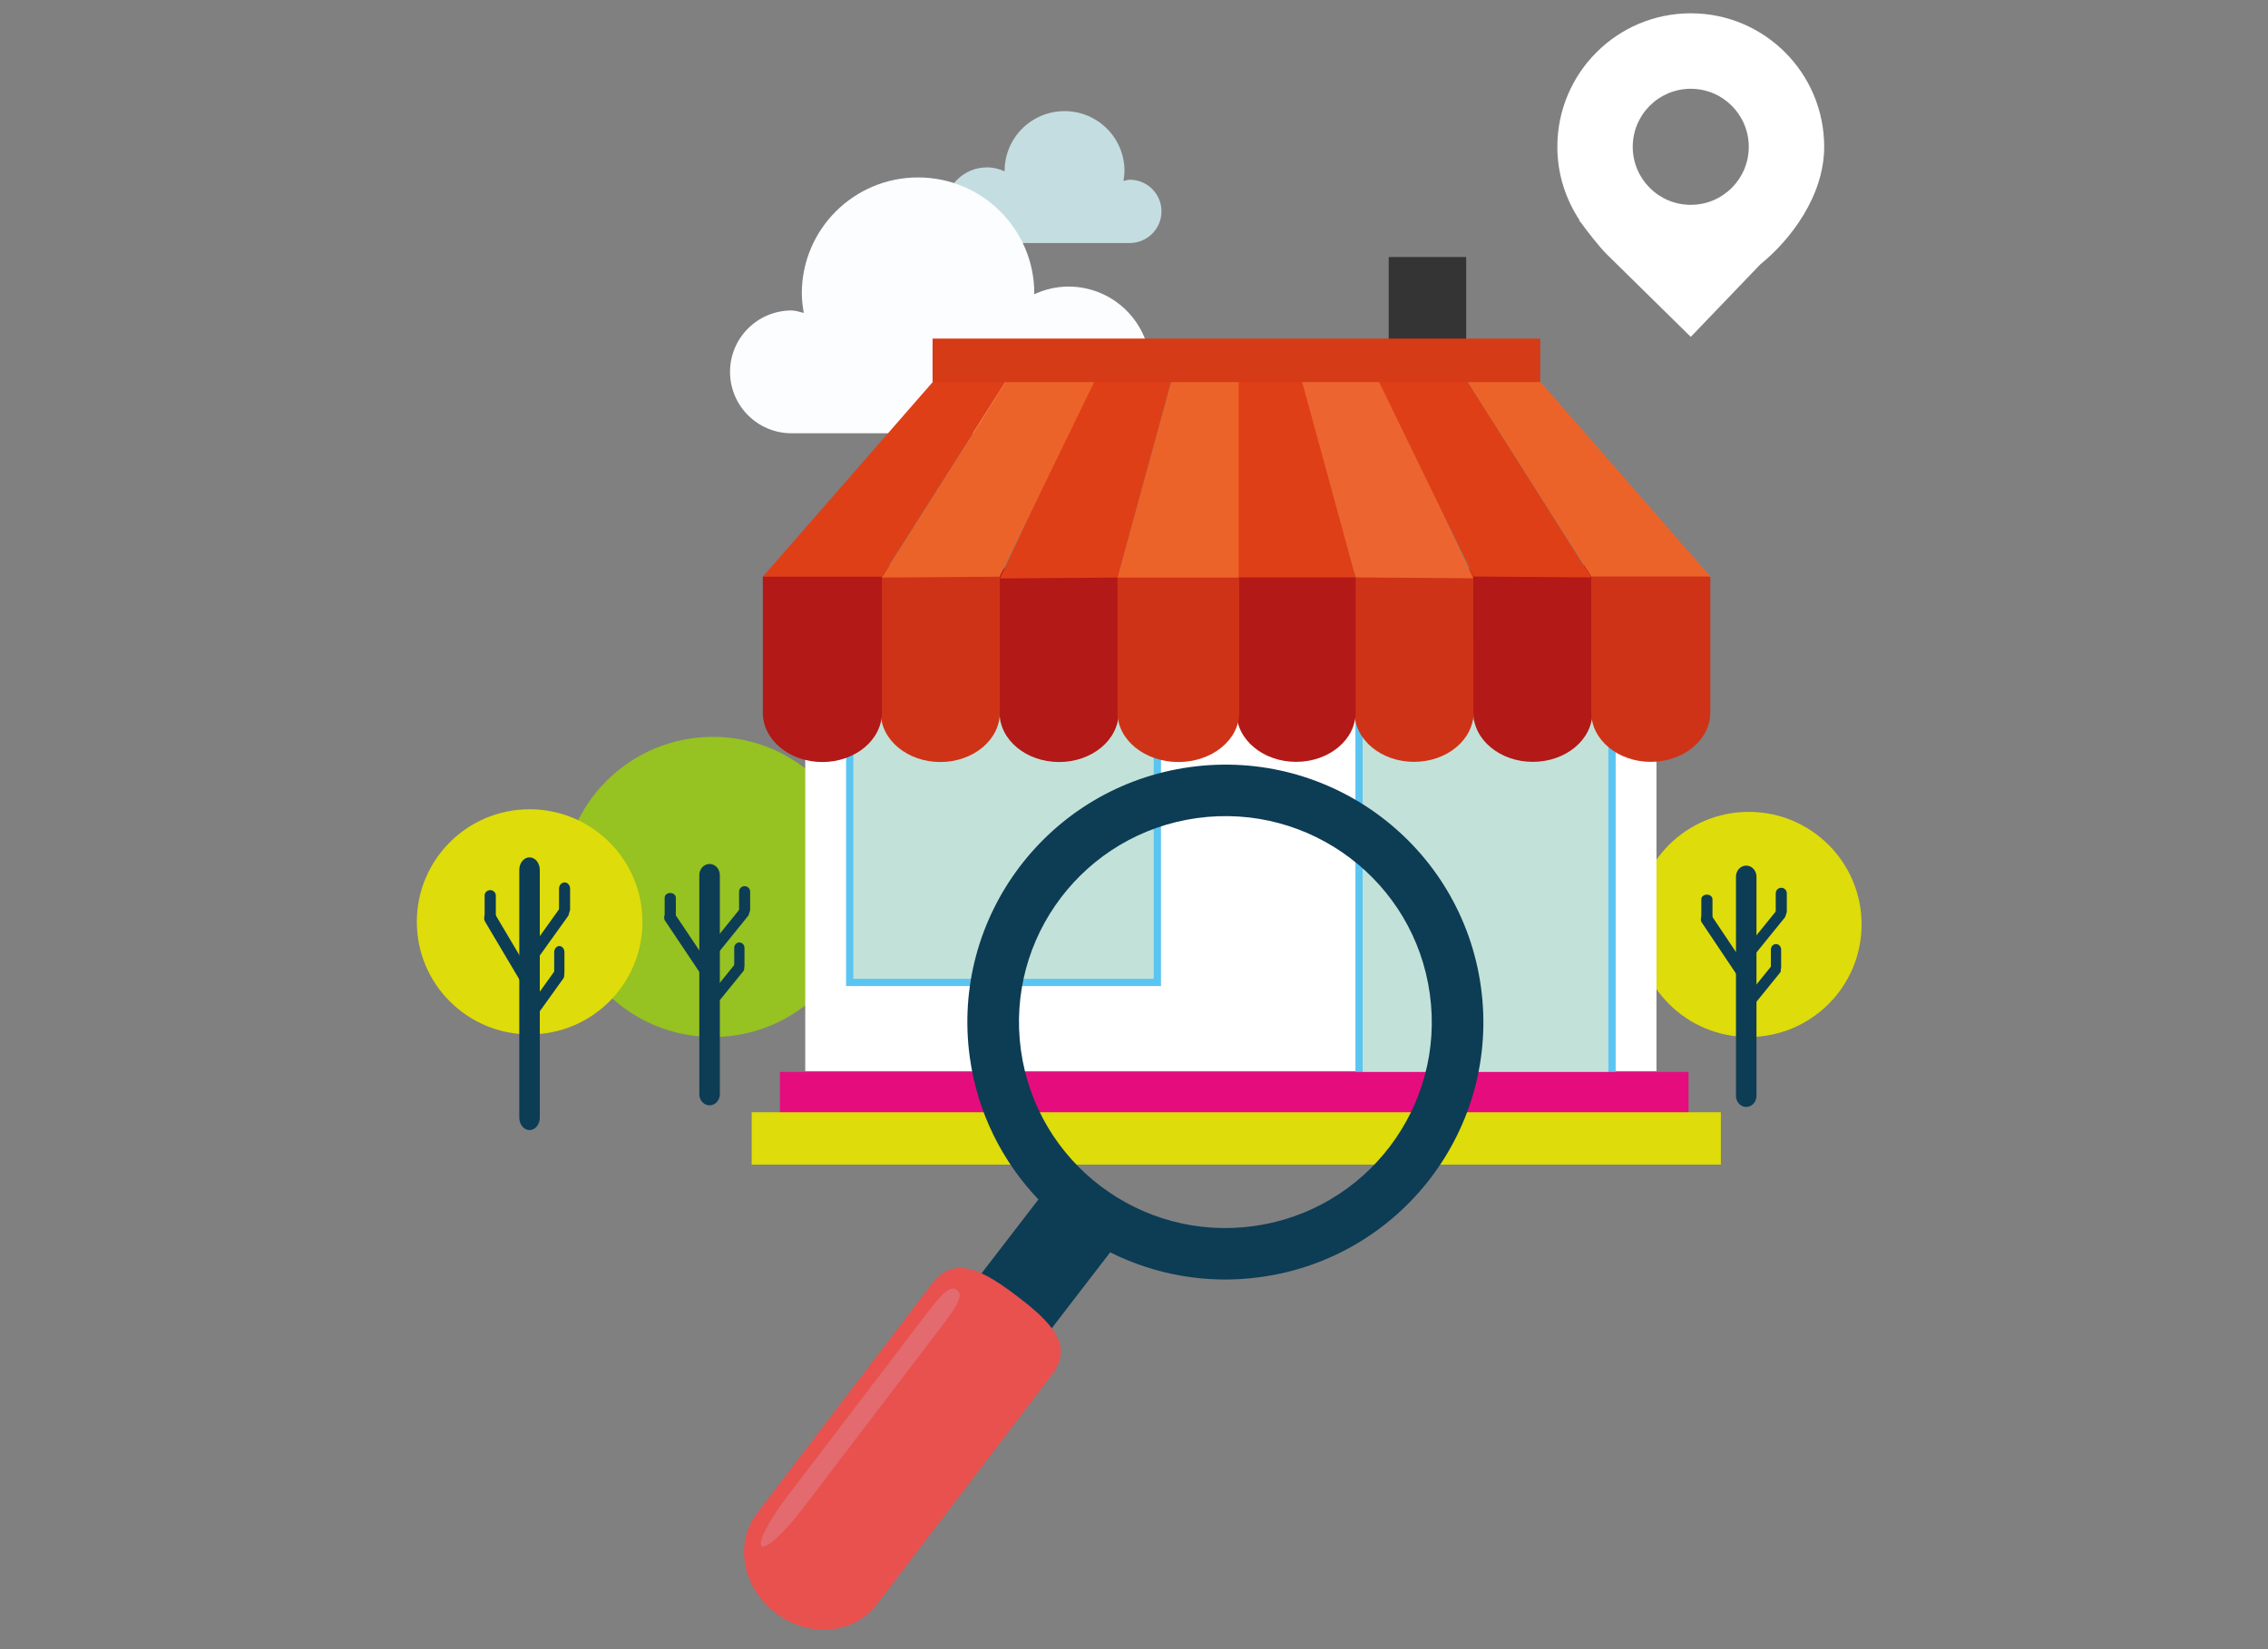 <?xml version="1.0" encoding="utf-8"?>
<!-- Generator: Adobe Illustrator 15.0.0, SVG Export Plug-In . SVG Version: 6.00 Build 0)  -->
<!DOCTYPE svg PUBLIC "-//W3C//DTD SVG 1.1//EN" "http://www.w3.org/Graphics/SVG/1.1/DTD/svg11.dtd">
<svg version="1.1" id="Calque_1" xmlns="http://www.w3.org/2000/svg" xmlns:xlink="http://www.w3.org/1999/xlink" x="0px" y="0px"
	 width="311.81px" height="226.77px" viewBox="0 0 311.81 226.77" enable-background="new 0 0 311.81 226.77" xml:space="preserve">
<rect x="0" y="0" width="311.81" height="226.77" fill="#808080" stroke="none"/>
<path fill="#DEDC0A" d="M255.935,127.117c0,8.544-6.942,15.477-15.507,15.477c-8.566,0-15.509-6.933-15.509-15.477
	c0-8.551,6.942-15.48,15.509-15.48C248.992,111.637,255.935,118.566,255.935,127.117z"/>
<ellipse fill="#96C222" cx="98.017" cy="121.959" rx="20.681" ry="20.635"/>
<rect x="110.706" y="87.717" fill="#FFFFFF" width="117.029" height="59.569"/>
<rect x="186.845" y="98.562" fill="#C2E2D9" stroke="#5BC5F2" stroke-miterlimit="10" width="34.781" height="50.655"/>
<rect x="190.922" y="35.342" fill="#343434" width="10.654" height="11.88"/>
<path fill="#DEDC0A" d="M88.327,126.758c0,8.555-6.945,15.479-15.512,15.479c-8.567,0-15.508-6.924-15.508-15.479
	c0-8.55,6.94-15.479,15.508-15.479C81.382,111.279,88.327,118.208,88.327,126.758z"/>
<path fill="#C4DDE1" d="M135.692,23.015c0.873,0,1.691,0.206,2.433,0.549c0-0.027-0.007-0.043-0.007-0.061
	c0-4.546,3.688-8.222,8.24-8.222c4.549,0,8.238,3.676,8.238,8.222c0,0.469-0.064,0.925-0.141,1.38
	c0.289-0.059,0.557-0.171,0.863-0.171c2.411,0,4.364,1.946,4.364,4.35s-1.953,4.354-4.364,4.354h-16.108
	c-0.975,0.748-2.188,1.208-3.519,1.208c-3.212,0-5.814-2.594-5.814-5.802C129.878,25.614,132.48,23.015,135.692,23.015z"/>
<path fill="#FBFDFE" d="M146.896,39.405c-1.688,0-3.275,0.397-4.709,1.062c0-0.041,0.009-0.083,0.009-0.123
	c0-8.809-7.153-15.947-15.979-15.947c-8.828,0-15.981,7.138-15.981,15.947c0,0.92,0.12,1.805,0.272,2.685
	c-0.563-0.12-1.084-0.338-1.682-0.338c-4.671,0-8.46,3.781-8.46,8.443c0,4.66,3.789,8.443,8.46,8.443h31.247
	c1.9,1.451,4.244,2.345,6.822,2.345c6.232,0,11.28-5.04,11.28-11.257C158.176,44.443,153.128,39.405,146.896,39.405z"/>
<rect x="116.819" y="97.1" fill="#C2E2D9" stroke="#5BC5F2" stroke-miterlimit="10" width="42.299" height="37.99"/>
<rect x="107.229" y="147.4" fill="#E50C7E" width="124.915" height="7.757"/>
<rect x="103.34" y="152.942" fill="#DEDC0A" width="133.247" height="7.198"/>
<g>
	<path fill="#0D3C55" d="M241.484,150.688c0,0.841-0.632,1.523-1.414,1.523l0,0c-0.776,0-1.404-0.683-1.404-1.523v-30.139
		c0-0.841,0.628-1.523,1.404-1.523l0,0c0.782,0,1.414,0.683,1.414,1.523V150.688z"/>
	<path fill="#0D3C55" d="M244.199,125.256c0.252-0.307,0.721-0.353,1.037-0.096l0,0c0.32,0.258,0.375,0.711,0.127,1.025
		l-4.355,5.371c-0.247,0.324-0.709,0.361-1.031,0.104l0,0c-0.319-0.25-0.375-0.717-0.127-1.026L244.199,125.256z"/>
	<path fill="#0D3C55" d="M244.133,122.835c0-0.423,0.34-0.761,0.759-0.761l0,0c0.416,0,0.761,0.338,0.761,0.761v2.472
		c0,0.417-0.345,0.755-0.761,0.755l0,0c-0.419,0-0.759-0.338-0.759-0.755V122.835z"/>
	<path fill="#0D3C55" d="M243.563,132.805c0.205-0.258,0.645-0.258,0.962,0l0,0c0.321,0.256,0.407,0.682,0.204,0.937l-3.64,4.491
		c-0.211,0.268-0.636,0.258-0.958,0l0,0c-0.325-0.256-0.414-0.672-0.206-0.938L243.563,132.805z"/>
	<path fill="#0D3C55" d="M243.464,130.562c0-0.411,0.316-0.746,0.706-0.746l0,0c0.385,0,0.704,0.335,0.704,0.746v2.446
		c0,0.41-0.319,0.748-0.704,0.748l0,0c-0.39,0-0.706-0.338-0.706-0.748V130.562z"/>
	<path fill="#0D3C55" d="M233.978,126.868c-0.252-0.373-0.15-0.882,0.225-1.138l0,0c0.381-0.256,0.888-0.154,1.141,0.227
		l5.425,8.094c0.252,0.381,0.149,0.875-0.227,1.135l0,0c-0.381,0.256-0.89,0.151-1.146-0.228L233.978,126.868z"/>
	<path fill="#0D3C55" d="M235.436,126.473c0,0.35-0.346,0.645-0.767,0.645l0,0c-0.423,0-0.769-0.295-0.769-0.645v-2.816
		c0-0.352,0.346-0.645,0.769-0.645l0,0c0.421,0,0.767,0.293,0.767,0.645V126.473z"/>
</g>
<g>
	<path fill="#0D3C55" d="M98.965,150.464c0,0.836-0.633,1.528-1.412,1.528l0,0c-0.776,0-1.408-0.692-1.408-1.528v-30.139
		c0-0.841,0.632-1.522,1.408-1.522l0,0c0.779,0,1.412,0.682,1.412,1.522V150.464z"/>
	<path fill="#0D3C55" d="M101.681,125.033c0.249-0.305,0.718-0.35,1.032-0.1l0,0c0.324,0.256,0.374,0.72,0.128,1.023l-4.353,5.383
		c-0.252,0.314-0.71,0.349-1.032,0.102l0,0c-0.316-0.26-0.374-0.72-0.127-1.026L101.681,125.033z"/>
	<path fill="#0D3C55" d="M101.611,122.608c0-0.416,0.342-0.755,0.762-0.755l0,0c0.416,0,0.758,0.339,0.758,0.755v2.47
		c0,0.426-0.342,0.765-0.758,0.765l0,0c-0.42,0-0.762-0.339-0.762-0.765V122.608z"/>
	<path fill="#0D3C55" d="M101.042,132.583c0.206-0.262,0.646-0.262,0.964,0l0,0c0.322,0.251,0.404,0.675,0.205,0.94l-3.639,4.484
		c-0.211,0.264-0.636,0.264-0.958,0l0,0c-0.322-0.25-0.42-0.676-0.211-0.939L101.042,132.583z"/>
	<path fill="#0D3C55" d="M100.943,130.342c0-0.41,0.315-0.75,0.703-0.75l0,0c0.39,0,0.708,0.34,0.708,0.75v2.439
		c0,0.41-0.318,0.746-0.708,0.746l0,0c-0.388,0-0.703-0.336-0.703-0.746V130.342z"/>
	<path fill="#0D3C55" d="M91.46,126.648c-0.254-0.381-0.154-0.887,0.224-1.145l0,0c0.381-0.248,0.888-0.147,1.14,0.236l5.425,8.087
		c0.249,0.377,0.148,0.882-0.229,1.131l0,0c-0.375,0.259-0.889,0.163-1.141-0.221L91.46,126.648z"/>
	<path fill="#0D3C55" d="M92.917,126.254c0,0.35-0.346,0.641-0.771,0.641l0,0c-0.419,0-0.766-0.291-0.766-0.641v-2.816
		c0-0.359,0.347-0.646,0.766-0.646l0,0c0.425,0,0.771,0.286,0.771,0.646V126.254z"/>
</g>
<g>
	<path fill="#0D3C55" d="M74.213,153.676c0,0.955-0.635,1.717-1.412,1.717l0,0c-0.776,0-1.408-0.762-1.408-1.717v-34.063
		c0-0.951,0.632-1.721,1.408-1.721l0,0c0.777,0,1.412,0.77,1.412,1.721V153.676z"/>
	<path fill="#0D3C55" d="M76.928,124.934c0.253-0.352,0.721-0.396,1.034-0.104l0,0c0.323,0.279,0.37,0.806,0.124,1.156l-4.353,6.07
		c-0.25,0.361-0.707,0.409-1.031,0.115l0,0c-0.316-0.285-0.373-0.805-0.126-1.156L76.928,124.934z"/>
	<path fill="#0D3C55" d="M76.858,122.192c0-0.468,0.342-0.853,0.761-0.853l0,0c0.42,0,0.759,0.385,0.759,0.853v2.796
		c0,0.474-0.339,0.859-0.759,0.859l0,0c-0.419,0-0.761-0.386-0.761-0.859V122.192z"/>
	<path fill="#0D3C55" d="M76.29,133.463c0.207-0.292,0.645-0.292,0.963,0l0,0c0.325,0.293,0.405,0.77,0.205,1.07l-3.641,5.073
		c-0.207,0.29-0.635,0.29-0.958,0l0,0c-0.322-0.296-0.415-0.765-0.208-1.063L76.29,133.463z"/>
	<path fill="#0D3C55" d="M76.192,130.929c0-0.462,0.316-0.843,0.704-0.843l0,0c0.39,0,0.703,0.381,0.703,0.843v2.761
		c0,0.462-0.313,0.844-0.703,0.844l0,0c-0.388,0-0.704-0.382-0.704-0.844V130.929z"/>
	<path fill="#0D3C55" d="M66.706,126.758c-0.255-0.425-0.155-1.004,0.226-1.283l0,0c0.382-0.293,0.888-0.178,1.144,0.249
		l5.421,9.146c0.251,0.425,0.149,0.999-0.227,1.29l0,0c-0.38,0.279-0.89,0.17-1.145-0.258L66.706,126.758z"/>
	<path fill="#0D3C55" d="M68.166,126.311c0,0.395-0.347,0.723-0.771,0.723l0,0c-0.42,0-0.767-0.328-0.767-0.723v-3.181
		c0-0.403,0.347-0.734,0.767-0.734l0,0c0.424,0,0.771,0.331,0.771,0.734V126.311z"/>
</g>
<path fill="#CF3317" d="M202.593,97.965c0,3.753-3.67,6.794-8.188,6.794l0,0c-4.516,0-8.181-3.042-8.181-6.794V79.391
	c0-3.752,16.369-3.868,16.369-0.117V97.965z"/>
<path fill="#B21917" d="M186.378,97.965c0,3.753-3.666,6.794-8.19,6.794l0,0c-4.514,0-8.183-3.042-8.183-6.794V79.391
	c0-3.752,16.373-3.868,16.373-0.117V97.965z"/>
<path fill="#B21917" d="M218.921,97.965c0,3.753-3.668,6.794-8.185,6.794l0,0c-4.517,0-8.182-3.042-8.182-6.794V79.391
	c0-3.752,16.366-3.868,16.366-0.117V97.965z"/>
<path fill="#CF3317" d="M235.141,97.965c0,3.753-3.674,6.794-8.191,6.794l0,0c-4.512,0-8.178-3.042-8.178-6.794V79.391
	c0-3.752,16.369-0.117,16.369-0.117V97.965z"/>
<polygon fill="#DF3F17" points="170.089,51.93 170.089,79.391 186.378,79.391 178.643,50.572 "/>
<polygon fill="#EC6530" points="178.76,51.56 186.378,79.391 202.555,79.516 189.177,50.942 "/>
<polygon fill="#DF3F17" points="189.422,52.176 201.576,52.176 218.771,79.391 202.593,79.274 "/>
<polygon fill="#EC6329" points="201.576,52.176 211.492,52.176 235.141,79.274 218.771,79.274 "/>
<path fill="#B21917" d="M137.422,97.989c0,3.753,3.67,6.794,8.189,6.794l0,0c4.512,0,8.182-3.041,8.182-6.794V79.414
	c0-3.753-16.371-3.87-16.371-0.118V97.989z"/>
<path fill="#CF3317" d="M153.638,97.989c0,3.753,3.749,6.794,8.373,6.794l0,0c4.615,0,8.362-3.041,8.362-6.794V79.414
	c0-3.753-16.735-3.87-16.735-0.118V97.989z"/>
<path fill="#CF3317" d="M121.091,97.989c0,3.753,3.668,6.794,8.187,6.794l0,0c4.515,0,8.183-3.041,8.183-6.794V79.414
	c0-3.753-16.369-3.87-16.369-0.118V97.989z"/>
<path fill="#B21917" d="M104.874,97.989c0,3.753,3.67,6.794,8.19,6.794l0,0c4.514,0,8.182-3.041,8.182-6.794V79.414
	c0-3.753-15.966-0.52-16.372-0.118V97.989z"/>
<polygon fill="#EC6329" points="170.296,51.952 170.296,79.414 153.638,79.414 161.55,50.594 "/>
<polygon fill="#DF3F17" points="161.251,51.583 153.638,79.414 137.46,79.537 150.837,50.963 "/>
<polygon fill="#EC6329" points="150.591,52.199 138.438,52.199 121.246,79.414 137.422,79.296 "/>
<polygon fill="#DF3F17" points="138.438,52.199 128.524,52.199 104.874,79.296 121.246,79.296 "/>
<rect x="128.215" y="46.558" fill="#D53B17" width="83.541" height="5.982"/>
<g>
	<path fill="#0D3C55" d="M142.627,185.204l10.001-13.001c6.187,3.091,13.328,4.418,20.692,3.4
		c19.408-2.674,32.964-20.536,30.28-39.906c-2.682-19.363-20.582-32.894-39.986-30.219c-19.402,2.675-32.959,20.54-30.282,39.918
		c1.054,7.621,4.487,14.346,9.433,19.537l-9.916,12.881L142.627,185.204z M164.584,112.489c15.526-2.136,29.854,8.69,31.992,24.186
		c2.145,15.483-8.701,29.784-24.226,31.923c-15.521,2.139-29.845-8.685-31.99-24.178
		C138.215,128.928,149.063,114.629,164.584,112.489z"/>
	<path fill="#E8514D" d="M120.525,220.658c-3.117,4.086-9.337,4.604-13.888,1.146l0,0c-4.553-3.461-5.716-9.57-2.6-13.66
		l24.101-31.617c3.114-4.092,7.159-1.745,11.708,1.716l0,0c4.547,3.46,7.897,6.712,4.777,10.802L120.525,220.658z"/>
	<path fill="#E36A6E" d="M110.364,207.438c-2.514,3.306-5.048,5.623-5.641,5.169l0,0c-0.603-0.447,0.964-3.498,3.483-6.803
		l19.483-25.561c2.52-3.305,3.278-3.305,3.879-2.854l0,0c0.591,0.453,0.802,1.188-1.723,4.488L110.364,207.438z"/>
</g>
<path fill="#FFFFFF" d="M232.453,1.828c-10.135,0-18.345,8.219-18.345,18.358c0,3.771,1.156,7.255,3.106,10.175h-0.117l0.25,0.232
	c0.686,1.003,2.675,3.514,3.538,4.354c0.883,0.856,11.567,11.376,11.567,11.376l9.57-9.979c4.188-3.39,8.771-9.449,8.771-16.159
	C250.794,10.047,242.583,1.828,232.453,1.828z M232.453,28.166c-4.411,0-7.981-3.571-7.981-7.979c0-4.409,3.57-7.98,7.981-7.98
	c4.405,0,7.971,3.572,7.971,7.98C240.424,24.594,236.858,28.166,232.453,28.166z"/>
</svg>
